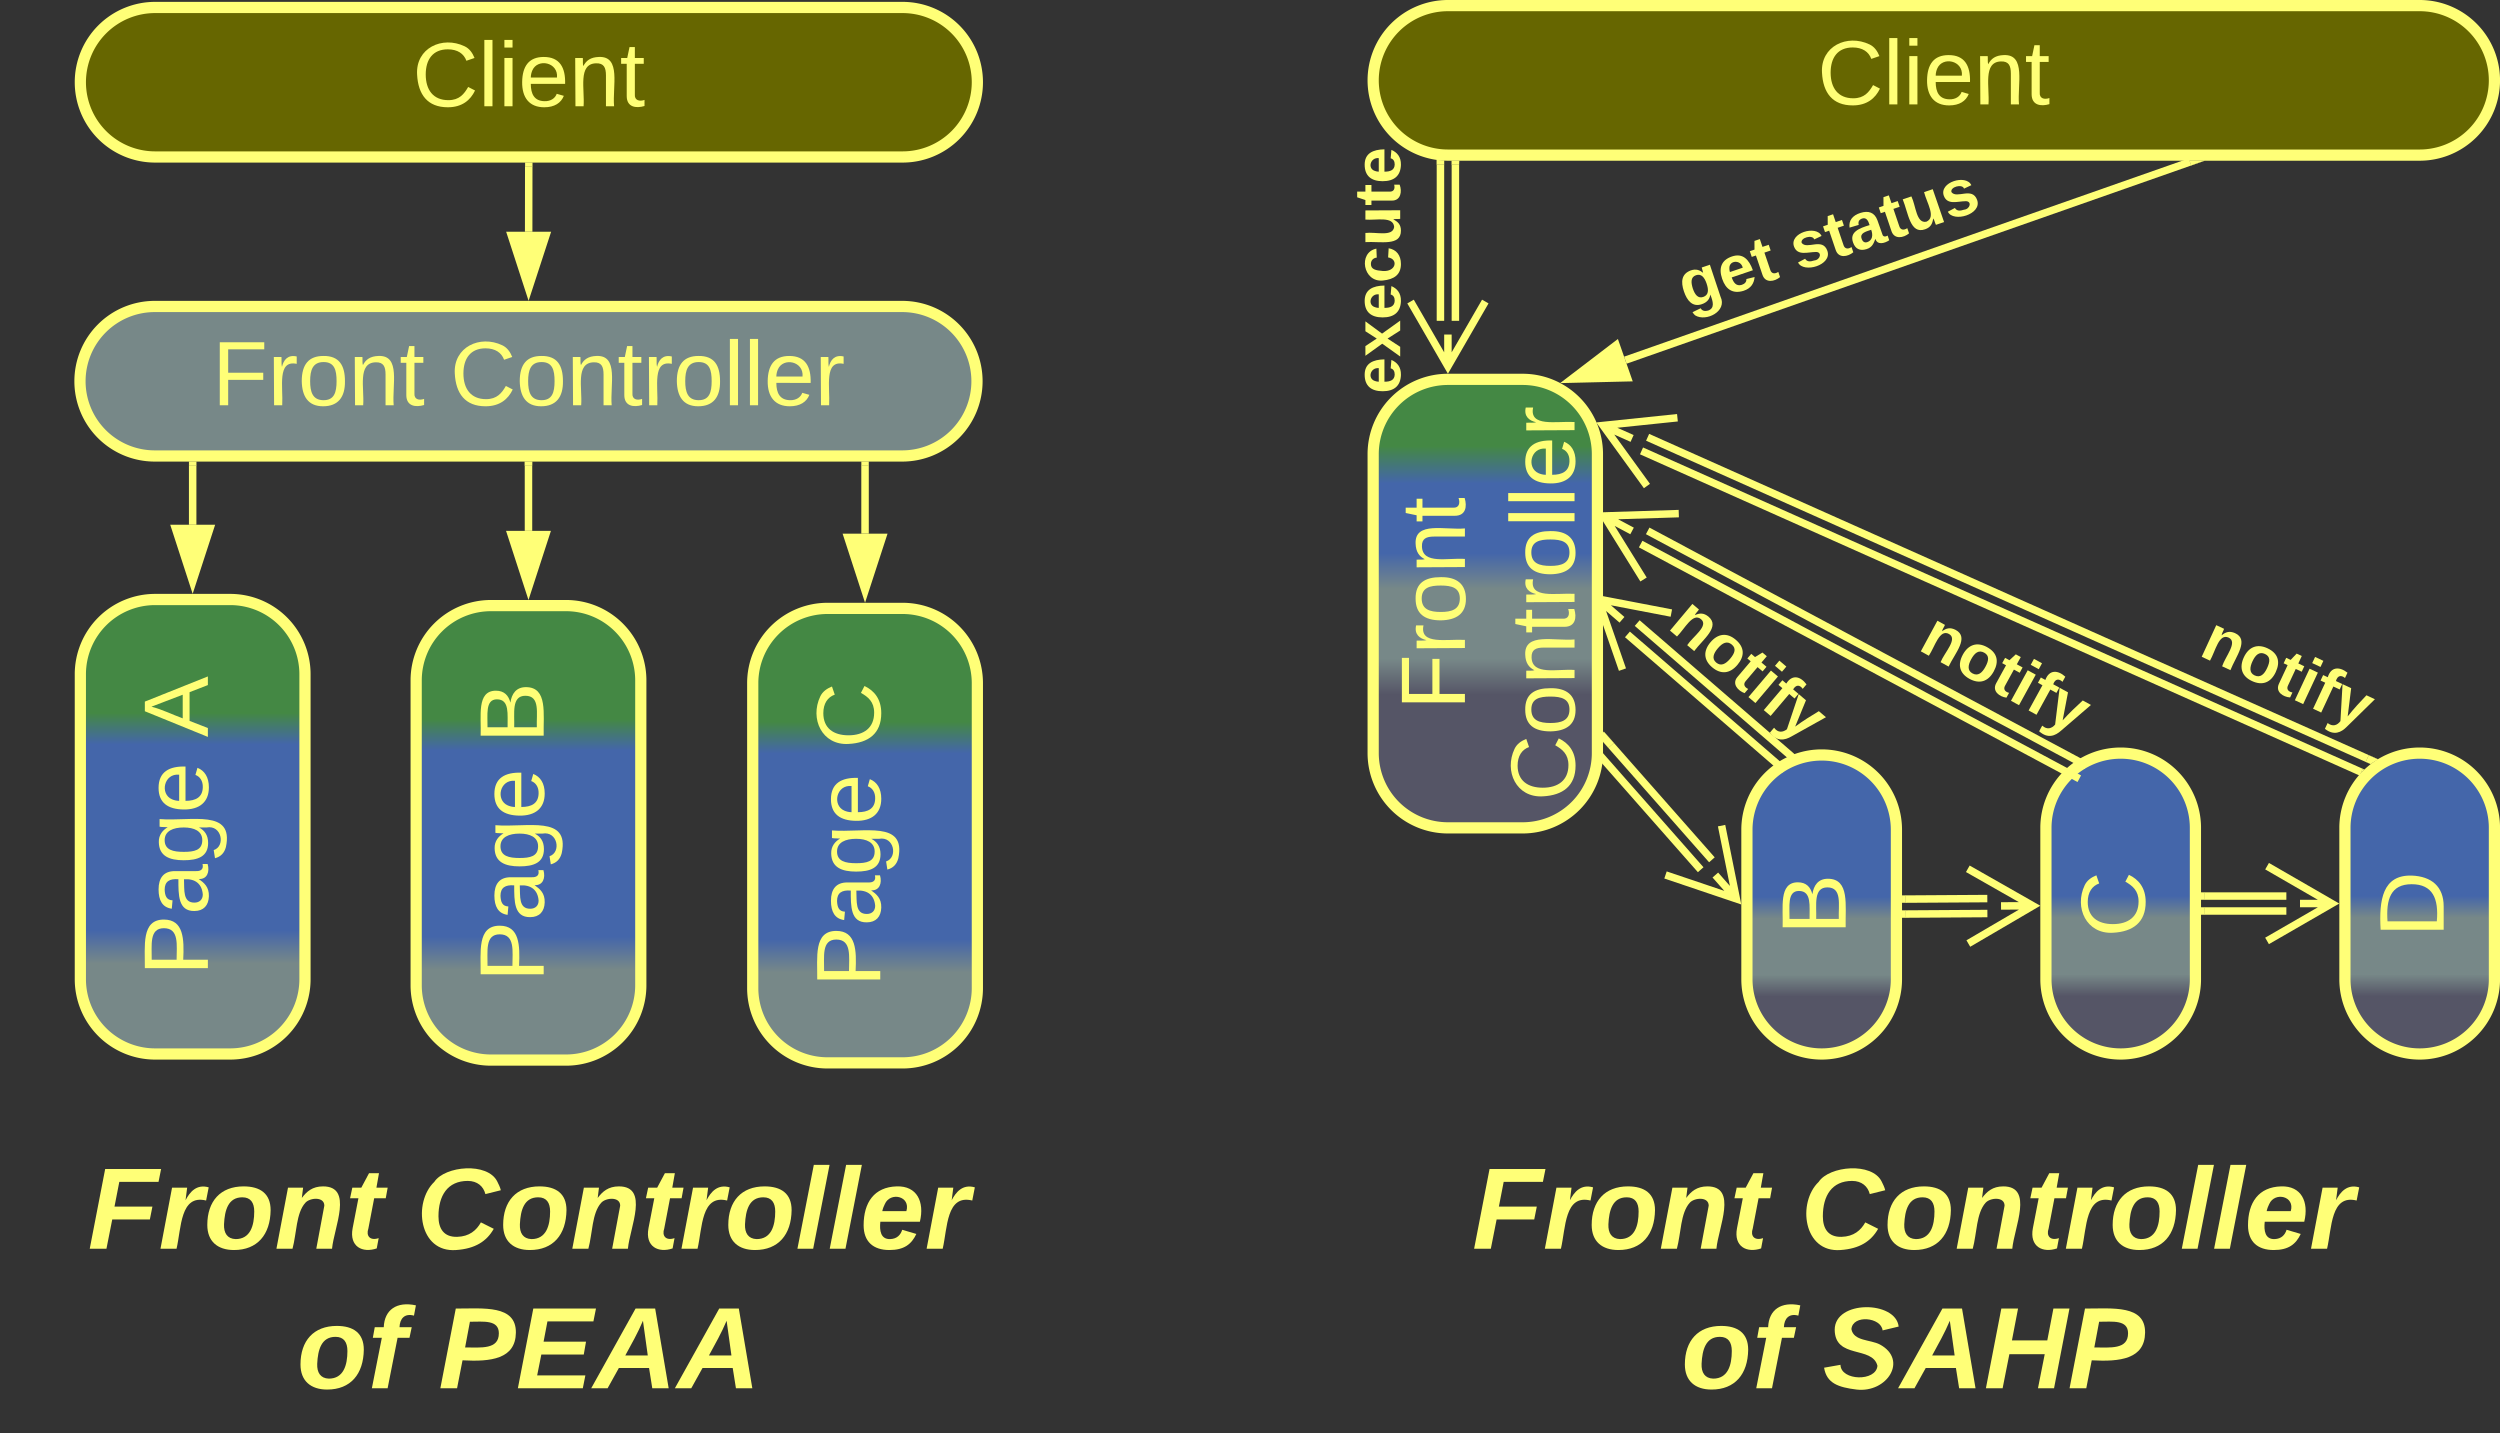 <svg xmlns="http://www.w3.org/2000/svg" xmlns:xlink="http://www.w3.org/1999/xlink" xmlns:lucid="lucid" width="668.89" height="383.5"><rect width="100%" height="100%" fill="#333333" stroke="none"/><g transform="translate(-478.601 -258)" lucid:page-tab-id="0_0"><path d="M680 440.78a20 20 0 0 1 20-20h20.1a20 20 0 0 1 20 20v81.6a20 20 0 0 1-20 20H700a20 20 0 0 1-20-20z" stroke="#ff7" stroke-width="3" fill="url(#a)"/><use xlink:href="#b" transform="matrix(-1.8369701987210297e-16,-1,1,-1.8369701987210297e-16,685,537.39) translate(15.293 29.118)"/><use xlink:href="#c" transform="matrix(-1.8369701987210297e-16,-1,1,-1.8369701987210297e-16,685,537.39) translate(79.12 29.118)"/><path d="M480.1 566a6 6 0 0 1 6-6h268a6 6 0 0 1 6 6v68a6 6 0 0 1-6 6h-268a6 6 0 0 1-6-6z" stroke="#ff7" stroke-opacity="0" stroke-width="3" fill="#788" fill-opacity="0"/><use xlink:href="#d" transform="matrix(1,0,0,1,485.101,565) translate(16.994 27.108)"/><use xlink:href="#e" transform="matrix(1,0,0,1,485.101,565) translate(104.796 27.108)"/><use xlink:href="#f" transform="matrix(1,0,0,1,485.101,565) translate(72.951 64.441)"/><use xlink:href="#g" transform="matrix(1,0,0,1,485.101,565) translate(110.802 64.441)"/><path d="M500.1 438.4a20 20 0 0 1 20-20h20.1a20 20 0 0 1 20 20V520a20 20 0 0 1-20 20h-20.1a20 20 0 0 1-20-20z" stroke="#ff7" stroke-width="3" fill="url(#h)"/><use xlink:href="#b" transform="matrix(-1.8369701987210297e-16,-1,1,-1.8369701987210297e-16,505.101,535) translate(15.938 29.118)"/><use xlink:href="#i" transform="matrix(-1.8369701987210297e-16,-1,1,-1.8369701987210297e-16,505.101,535) translate(79.765 29.118)"/><path d="M500 360a20 20 0 0 1 20-20h200a20 20 0 0 1 20 20 20 20 0 0 1-20 20H520a20 20 0 0 1-20-20z" stroke="#ff7" stroke-width="3" fill="#788"/><use xlink:href="#j" transform="matrix(1,0,0,1,505,345) translate(30.366 21.431)"/><use xlink:href="#k" transform="matrix(1,0,0,1,505,345) translate(94.057 21.431)"/><path d="M530.15 398.4v-15.9" stroke="#ff7" stroke-width="2" fill="none"/><path d="M530.15 413.65l-4.63-14.26h9.27z" stroke="#ff7" stroke-width="2" fill="#ff7"/><path d="M531.13 382.53h-1.95v-1.03h1.95z" stroke="#ff7" stroke-width=".05" fill="#ff7"/><path d="M589.95 440.03a20 20 0 0 1 20-20h20.1a20 20 0 0 1 20 20v81.6a20 20 0 0 1-20 20h-20.1a20 20 0 0 1-20-20z" stroke="#ff7" stroke-width="3" fill="url(#l)"/><use xlink:href="#b" transform="matrix(-1.8369701987210297e-16,-1,1,-1.8369701987210297e-16,594.949,536.64) translate(15.938 29.118)"/><use xlink:href="#m" transform="matrix(-1.8369701987210297e-16,-1,1,-1.8369701987210297e-16,594.949,536.64) translate(79.765 29.118)"/><path d="M620 400.03V382.5" stroke="#ff7" stroke-width="2" fill="none"/><path d="M620 415.3l-4.63-14.27h9.26z" stroke="#ff7" stroke-width="2" fill="#ff7"/><path d="M620.98 382.53H619v-1.03H621z" stroke="#ff7" stroke-width=".05" fill="#ff7"/><path d="M710.05 400.78V382.5" stroke="#ff7" stroke-width="2" fill="none"/><path d="M710.05 416.04l-4.63-14.26h9.27z" stroke="#ff7" stroke-width="2" fill="#ff7"/><path d="M711.03 382.53h-1.95v-1.03h1.95z" stroke="#ff7" stroke-width=".05" fill="#ff7"/><path d="M500.1 280a20 20 0 0 1 20-20h200a20 20 0 0 1 20 20 20 20 0 0 1-20 20h-200a20 20 0 0 1-20-20z" stroke="#ff7" stroke-width="3" fill="#660"/><use xlink:href="#n" transform="matrix(1,0,0,1,505.101,265) translate(83.872 21.431)"/><path d="M620.05 320l.02-17.5" stroke="#ff7" stroke-width="2" fill="none"/><path d="M620.03 335.26L615.4 321h9.28z" stroke="#ff7" stroke-width="2" fill="#ff7"/><path d="M621.05 302.53h-1.95v-1.03h1.95z" stroke="#ff7" stroke-width=".05" fill="#ff7"/><path d="M946 480a20 20 0 0 1 20-20 20 20 0 0 1 20 20v40a20 20 0 0 1-20 20 20 20 0 0 1-20-20z" stroke="#ff7" stroke-width="3" fill="url(#o)"/><use xlink:href="#p" transform="matrix(-1.8369701987210297e-16,-1,1,-1.8369701987210297e-16,950.99,535) translate(26.857 21.431)"/><path d="M1026 479.5a20 20 0 0 1 20-20 20 20 0 0 1 20 20V520a20 20 0 0 1-20 20 20 20 0 0 1-20-20z" stroke="#ff7" stroke-width="3" fill="url(#q)"/><use xlink:href="#r" transform="matrix(-1.8369701987210297e-16,-1,1,-1.8369701987210297e-16,1030.99,535) translate(26.212 21.431)"/><path d="M1106 479.5a20 20 0 0 1 20-20 20 20 0 0 1 20 20V520a20 20 0 0 1-20 20 20 20 0 0 1-20-20z" stroke="#ff7" stroke-width="3" fill="url(#s)"/><use xlink:href="#t" transform="matrix(-1.8369701987210297e-16,-1,1,-1.8369701987210297e-16,1110.99,535) translate(26.212 21.431)"/><path d="M846 279.5a20 20 0 0 1 20-20h260a20 20 0 0 1 20 20 20 20 0 0 1-20 20H866a20 20 0 0 1-20-20z" stroke="#ff7" stroke-width="3" fill="#660"/><use xlink:href="#u" transform="matrix(1,0,0,1,850.99,264.5) translate(113.872 21.431)"/><path d="M868 302v41.84M864 302v41.84" stroke="#ff7" stroke-width="2" fill="none"/><path d="M868.97 302.03H867V301H869zM864.97 300.92v1.1H863v-1.25z" stroke="#ff7" stroke-width=".05" fill="#ff7"/><path d="M876 338.68L866 356l-10-17.32M866 356v-8.5M988.48 498.56l21.84-.14M988.5 502.56l21.84-.14" stroke="#ff7" stroke-width="2" fill="none"/><path d="M988.5 499.54h-1v-1.95h1zM988.53 503.54h-1.04v-1.95h1.02z" stroke="#ff7" stroke-width=".05" fill="#ff7"/><path d="M1005.1 490.45l17.4 9.9-17.26 10.1m17.25-10.1l-8.5.04M1068.5 497.75h21.83M1068.5 501.75h21.83" stroke="#ff7" stroke-width="2" fill="none"/><path d="M1068.52 498.73h-1.03v-1.96h1.02zM1068.52 502.73h-1.03v-1.96h1.02z" stroke="#ff7" stroke-width=".05" fill="#ff7"/><path d="M1085.17 489.75l17.32 10-17.33 10m17.32-10h-8.5" stroke="#ff7" stroke-width="2" fill="none"/><path d="M846 379.5a20 20 0 0 1 20-20h20a20 20 0 0 1 20 20v80a20 20 0 0 1-20 20h-20a20 20 0 0 1-20-20z" stroke="#ff7" stroke-width="3" fill="url(#v)"/><use xlink:href="#w" transform="matrix(-1.8369701987210297e-16,-1,1,-1.8369701987210297e-16,850.99,474.5) translate(26.549 19.556)"/><use xlink:href="#x" transform="matrix(-1.8369701987210297e-16,-1,1,-1.8369701987210297e-16,850.99,474.5) translate(2.207 48.889)"/><path d="M909.65 457.43l26.98 30.62M906.65 460.07l26.98 30.63" stroke="#ff7" stroke-width="2" fill="none"/><path d="M910.4 456.8l-1.46 1.3-1.45-1.65V454l.24-.22z" stroke="#ff7" stroke-width=".05" fill="#ff7"/><path stroke="#ff7" stroke-width=".05" fill="#ff7"/><path d="M939.22 478.9l3.95 19.6-18.95-6.4m18.95 6.4l-5.62-6.38M955.27 463.4l-41.24-35.66M957.9 460.36l-41.26-35.65M955.25 463.37l.78.67M957.87 460.34l.77.67M912.7 437.16l-6.56-18.9 19.64 3.77m-19.64-3.76l6.43 5.56M1034.05 465.88l-116.48-62.31M1035.93 462.36l-116.48-62.32M1034.03 465.87l.9.48M1035.9 462.34l.92.5M918.34 413.05l-10.55-17 19.98-.63m-20 .64l7.5 4M1110.35 464.6L917.8 378.64M1111.98 460.95L919.43 375" stroke="#ff7" stroke-width="2" fill="none"/><path d="M1111.2 463.93l-.42.36-.67.78.62-1.37zM1114.86 461.17l-1.5.93-.42.35-1.38-.62.8-1.78z" stroke="#ff7" stroke-width=".05" fill="#ff7"/><path d="M919.25 388.04l-11.74-16.2 19.9-2.07m-19.9 2.07l7.77 3.47M1064.55 301.33l-151.08 53.04" stroke="#ff7" stroke-width="2" fill="none"/><path d="M1064.85 302.26l-.45-1.26h4.03z" stroke="#ff7" stroke-width=".05" fill="#ff7"/><path d="M899.07 359.43l11.92-9.1 3.06 8.74z" stroke="#ff7" stroke-width="2" fill="#ff7"/><path d="M840 367.33a6 6 0 0 1-6-6V299.7a6 6 0 0 1 6-6h8a6 6 0 0 1 6 6v61.63a6 6 0 0 1-6 6z" stroke="#ff7" stroke-opacity="0" stroke-width="2" fill="#788" fill-opacity="0"/><use xlink:href="#y" transform="matrix(6.123233995736766e-17,-1,1,6.123233995736766e-17,839.01,362.327) translate(-1.037 14.222)"/><path d="M917.55 330.98a6 6 0 0 1 3.75-7.6l83.6-28.33a6 6 0 0 1 7.6 3.76l2.56 7.58a6 6 0 0 1-3.75 7.6l-83.58 28.34a6 6 0 0 1-7.6-3.76z" stroke="#ff7" stroke-opacity="0" stroke-width="2" fill="#788" fill-opacity="0"/><use xlink:href="#z" transform="matrix(0.947,-0.321,0.321,0.947,921.963,328.43) translate(3.648 14.222)"/><use xlink:href="#A" transform="matrix(0.947,-0.321,0.321,0.947,921.963,328.43) translate(35.154 14.222)"/><g><path d="M928.54 412.02a6 6 0 0 1 8.46-.7l36.22 30.74a6 6 0 0 1 .7 8.46l-5.2 6.1a6 6 0 0 1-8.44.7l-36.22-30.74a6 6 0 0 1-.7-8.46z" stroke="#ff7" stroke-opacity="0" stroke-width="2" fill="#788" fill-opacity="0"/></g><g><use xlink:href="#B" transform="matrix(0.763,0.647,-0.647,0.763,932.999,414.493) translate(0.901 14.222)"/></g><g><path d="M992.64 417.25a6 6 0 0 1 8.15-2.38l41.63 22.86a6 6 0 0 1 2.37 8.14l-3.85 7.02a6 6 0 0 1-8.14 2.36l-41.63-22.85a6 6 0 0 1-2.38-8.14z" stroke="#ff7" stroke-opacity="0" stroke-width="2" fill="#788" fill-opacity="0"/></g><g><use xlink:href="#B" transform="matrix(0.877,0.481,-0.481,0.877,997.506,418.775) translate(0.901 14.222)"/></g><g><path d="M1066.82 418.73a6 6 0 0 1 7.97-2.9l43.03 20.1a6 6 0 0 1 2.9 7.97l-3.38 7.25a6 6 0 0 1-7.98 2.9l-43.04-20.1a6 6 0 0 1-2.9-7.97z" stroke="#ff7" stroke-opacity="0" stroke-width="2" fill="#788" fill-opacity="0"/></g><g><use xlink:href="#B" transform="matrix(0.906,0.423,-0.423,0.906,1071.772,419.939) translate(0.901 14.222)"/></g><path d="M860 566a6 6 0 0 1 6-6h248a6 6 0 0 1 6 6v68a6 6 0 0 1-6 6H866a6 6 0 0 1-6-6z" stroke="#ff7" stroke-opacity="0" stroke-width="3" fill="#788" fill-opacity="0"/><g><use xlink:href="#d" transform="matrix(1,0,0,1,865,565) translate(7.494 27.108)"/><use xlink:href="#e" transform="matrix(1,0,0,1,865,565) translate(95.296 27.108)"/><use xlink:href="#f" transform="matrix(1,0,0,1,865,565) translate(63.451 64.441)"/><use xlink:href="#C" transform="matrix(1,0,0,1,865,565) translate(101.302 64.441)"/></g><defs><linearGradient gradientUnits="userSpaceOnUse" id="a" x1="680" y1="542.39" x2="680" y2="420.78"><stop offset="19.93%" stop-color="#788"/><stop offset="27.17%" stop-color="#46a"/><stop offset="68.12%" stop-color="#46a"/><stop offset="75%" stop-color="#484"/></linearGradient><path d="M30-248c87 1 191-15 191 75 0 78-77 80-158 76V0H30v-248zm33 125c57 0 124 11 124-50 0-59-68-47-124-48v98" id="D" fill="#ff7"/><path d="M141-36C126-15 110 5 73 4 37 3 15-17 15-53c-1-64 63-63 125-63 3-35-9-54-41-54-24 1-41 7-42 31l-33-3c5-37 33-52 76-52 45 0 72 20 72 64v82c-1 20 7 32 28 27v20c-31 9-61-2-59-35zM48-53c0 20 12 33 32 33 41-3 63-29 60-74-43 2-92-5-92 41" id="E" fill="#ff7"/><path d="M177-190C167-65 218 103 67 71c-23-6-38-20-44-43l32-5c15 47 100 32 89-28v-30C133-14 115 1 83 1 29 1 15-40 15-95c0-56 16-97 71-98 29-1 48 16 59 35 1-10 0-23 2-32h30zM94-22c36 0 50-32 50-73 0-42-14-75-50-75-39 0-46 34-46 75s6 73 46 73" id="F" fill="#ff7"/><path d="M100-194c63 0 86 42 84 106H49c0 40 14 67 53 68 26 1 43-12 49-29l28 8c-11 28-37 45-77 45C44 4 14-33 15-96c1-61 26-98 85-98zm52 81c6-60-76-77-97-28-3 7-6 17-6 28h103" id="G" fill="#ff7"/><g id="b"><use transform="matrix(0.068,0,0,0.068,0,0)" xlink:href="#D"/><use transform="matrix(0.068,0,0,0.068,16.296,0)" xlink:href="#E"/><use transform="matrix(0.068,0,0,0.068,29.877,0)" xlink:href="#F"/><use transform="matrix(0.068,0,0,0.068,43.457,0)" xlink:href="#G"/></g><path d="M212-179c-10-28-35-45-73-45-59 0-87 40-87 99 0 60 29 101 89 101 43 0 62-24 78-52l27 14C228-24 195 4 139 4 59 4 22-46 18-125c-6-104 99-153 187-111 19 9 31 26 39 46" id="H" fill="#ff7"/><use transform="matrix(0.068,0,0,0.068,0,0)" xlink:href="#H" id="c"/><path d="M98-208l-15 77h118l-8 40H76L58 0H6l48-248h174l-8 40H98" id="I" fill="#ff7"/><path d="M84-151c13-25 34-51 72-40l-8 41C67-170 71-64 56 0H6l36-190h47" id="J" fill="#ff7"/><path d="M124-194c51 0 84 22 84 74C207-44 167 4 94 4 43 4 11-23 11-74c0-74 41-120 113-120zM99-30c46 0 58-42 58-86 0-27-11-44-37-44-44 0-55 40-57 84-1 27 10 45 36 46" id="K" fill="#ff7"/><path d="M151-194c95 0 34 128 28 194h-49l25-134c0-29-45-25-59-9C67-111 69-48 56 0H6l36-190h47l-4 32c15-20 33-36 66-36" id="L" fill="#ff7"/><path d="M72-63c-8 23 5 39 32 30L98-1C54 14 12-6 23-64l18-93H15l7-33h28l24-45h31l-8 45h35l-6 33H90" id="M" fill="#ff7"/><g id="d"><use transform="matrix(0.086,0,0,0.086,0,0)" xlink:href="#I"/><use transform="matrix(0.086,0,0,0.086,18.926,0)" xlink:href="#J"/><use transform="matrix(0.086,0,0,0.086,31.025,0)" xlink:href="#K"/><use transform="matrix(0.086,0,0,0.086,49.951,0)" xlink:href="#L"/><use transform="matrix(0.086,0,0,0.086,68.877,0)" xlink:href="#M"/></g><path d="M161-211c-63 0-91 46-91 110 0 39 17 65 58 64 38-1 60-20 74-45l40 20C220-23 184 0 125 4 9 13-10-144 57-208c33-50 166-62 196-1 4 8 9 18 11 27l-48 12c-6-24-25-41-55-41" id="N" fill="#ff7"/><path d="M6 0l51-261h49L55 0H6" id="O" fill="#ff7"/><path d="M114-194c63-2 87 48 72 110H63c-3 28 1 55 31 54 21-1 32-13 37-29l44 13C160-14 137 4 91 4 41 4 11-22 11-73c0-71 33-119 103-121zm30 77c14-47-50-61-67-22-3 6-6 13-8 22h75" id="P" fill="#ff7"/><g id="e"><use transform="matrix(0.086,0,0,0.086,0,0)" xlink:href="#N"/><use transform="matrix(0.086,0,0,0.086,22.383,0)" xlink:href="#K"/><use transform="matrix(0.086,0,0,0.086,41.309,0)" xlink:href="#L"/><use transform="matrix(0.086,0,0,0.086,60.235,0)" xlink:href="#M"/><use transform="matrix(0.086,0,0,0.086,70.519,0)" xlink:href="#J"/><use transform="matrix(0.086,0,0,0.086,82.617,0)" xlink:href="#K"/><use transform="matrix(0.086,0,0,0.086,101.543,0)" xlink:href="#O"/><use transform="matrix(0.086,0,0,0.086,110.185,0)" xlink:href="#O"/><use transform="matrix(0.086,0,0,0.086,118.827,0)" xlink:href="#P"/><use transform="matrix(0.086,0,0,0.086,136.111,0)" xlink:href="#J"/></g><path d="M93-157L62 0H13l31-157H16l6-33h28c2-54 40-81 100-68l-6 32c-29-8-44 9-45 36h38l-7 33H93" id="Q" fill="#ff7"/><g id="f"><use transform="matrix(0.086,0,0,0.086,0,0)" xlink:href="#K"/><use transform="matrix(0.086,0,0,0.086,18.926,0)" xlink:href="#Q"/></g><path d="M241-173c-1 82-78 91-166 86L58 0H6l48-248c87 0 188-12 187 75zm-53 2c0-43-48-36-90-36l-15 80c50 0 105 7 105-44" id="R" fill="#ff7"/><path d="M6 0l48-248h195l-8 40H98l-12 63h132l-7 40H79L66-40h150l-8 40H6" id="S" fill="#ff7"/><path d="M183 0l-10-63H79L44 0H-7l138-248h61L234 0h-51zm-14-102l-15-108c-16 38-36 73-55 108h70" id="T" fill="#ff7"/><g id="g"><use transform="matrix(0.086,0,0,0.086,0,0)" xlink:href="#R"/><use transform="matrix(0.086,0,0,0.086,20.741,0)" xlink:href="#S"/><use transform="matrix(0.086,0,0,0.086,41.481,0)" xlink:href="#T"/><use transform="matrix(0.086,0,0,0.086,63.864,0)" xlink:href="#T"/></g><linearGradient gradientUnits="userSpaceOnUse" id="h" x1="500.1" y1="540" x2="500.1" y2="418.39"><stop offset="19.93%" stop-color="#788"/><stop offset="27.17%" stop-color="#46a"/><stop offset="68.12%" stop-color="#46a"/><stop offset="75%" stop-color="#484"/></linearGradient><path d="M205 0l-28-72H64L36 0H1l101-248h38L239 0h-34zm-38-99l-47-123c-12 45-31 82-46 123h93" id="U" fill="#ff7"/><use transform="matrix(0.068,0,0,0.068,0,0)" xlink:href="#U" id="i"/><path d="M63-220v92h138v28H63V0H30v-248h175v28H63" id="V" fill="#ff7"/><path d="M114-163C36-179 61-72 57 0H25l-1-190h30c1 12-1 29 2 39 6-27 23-49 58-41v29" id="W" fill="#ff7"/><path d="M100-194c62-1 85 37 85 99 1 63-27 99-86 99S16-35 15-95c0-66 28-99 85-99zM99-20c44 1 53-31 53-75 0-43-8-75-51-75s-53 32-53 75 10 74 51 75" id="X" fill="#ff7"/><path d="M117-194c89-4 53 116 60 194h-32v-121c0-31-8-49-39-48C34-167 62-67 57 0H25l-1-190h30c1 10-1 24 2 32 11-22 29-35 61-36" id="Y" fill="#ff7"/><path d="M59-47c-2 24 18 29 38 22v24C64 9 27 4 27-40v-127H5v-23h24l9-43h21v43h35v23H59v120" id="Z" fill="#ff7"/><g id="j"><use transform="matrix(0.068,0,0,0.068,0,0)" xlink:href="#V"/><use transform="matrix(0.068,0,0,0.068,14.87,0)" xlink:href="#W"/><use transform="matrix(0.068,0,0,0.068,22.951,0)" xlink:href="#X"/><use transform="matrix(0.068,0,0,0.068,36.531,0)" xlink:href="#Y"/><use transform="matrix(0.068,0,0,0.068,50.111,0)" xlink:href="#Z"/></g><path d="M24 0v-261h32V0H24" id="aa" fill="#ff7"/><g id="k"><use transform="matrix(0.068,0,0,0.068,0,0)" xlink:href="#H"/><use transform="matrix(0.068,0,0,0.068,17.586,0)" xlink:href="#X"/><use transform="matrix(0.068,0,0,0.068,31.167,0)" xlink:href="#Y"/><use transform="matrix(0.068,0,0,0.068,44.747,0)" xlink:href="#Z"/><use transform="matrix(0.068,0,0,0.068,51.537,0)" xlink:href="#W"/><use transform="matrix(0.068,0,0,0.068,59.617,0)" xlink:href="#X"/><use transform="matrix(0.068,0,0,0.068,73.198,0)" xlink:href="#aa"/><use transform="matrix(0.068,0,0,0.068,78.562,0)" xlink:href="#aa"/><use transform="matrix(0.068,0,0,0.068,83.926,0)" xlink:href="#G"/><use transform="matrix(0.068,0,0,0.068,97.506,0)" xlink:href="#W"/></g><linearGradient gradientUnits="userSpaceOnUse" id="l" x1="589.95" y1="541.64" x2="589.95" y2="420.03"><stop offset="19.93%" stop-color="#788"/><stop offset="27.17%" stop-color="#46a"/><stop offset="68.12%" stop-color="#46a"/><stop offset="75%" stop-color="#484"/></linearGradient><path d="M160-131c35 5 61 23 61 61C221 17 115-2 30 0v-248c76 3 177-17 177 60 0 33-19 50-47 57zm-97-11c50-1 110 9 110-42 0-47-63-36-110-37v79zm0 115c55-2 124 14 124-45 0-56-70-42-124-44v89" id="ab" fill="#ff7"/><use transform="matrix(0.068,0,0,0.068,0,0)" xlink:href="#ab" id="m"/><path d="M24-231v-30h32v30H24zM24 0v-190h32V0H24" id="ac" fill="#ff7"/><g id="n"><use transform="matrix(0.068,0,0,0.068,0,0)" xlink:href="#H"/><use transform="matrix(0.068,0,0,0.068,17.586,0)" xlink:href="#aa"/><use transform="matrix(0.068,0,0,0.068,22.951,0)" xlink:href="#ac"/><use transform="matrix(0.068,0,0,0.068,28.315,0)" xlink:href="#G"/><use transform="matrix(0.068,0,0,0.068,41.895,0)" xlink:href="#Y"/><use transform="matrix(0.068,0,0,0.068,55.475,0)" xlink:href="#Z"/></g><linearGradient gradientUnits="userSpaceOnUse" id="o" x1="945.99" y1="540" x2="945.99" y2="460"><stop offset="19.2%" stop-color="#556"/><stop offset="26.45%" stop-color="#788"/><stop offset="45.29%" stop-color="#788"/><stop offset="52.54%" stop-color="#46a"/></linearGradient><use transform="matrix(0.068,0,0,0.068,0,0)" xlink:href="#ab" id="p"/><linearGradient gradientUnits="userSpaceOnUse" id="q" x1="1025.99" y1="540" x2="1025.99" y2="459.5"><stop offset="19.2%" stop-color="#556"/><stop offset="26.45%" stop-color="#788"/><stop offset="45.29%" stop-color="#788"/><stop offset="52.54%" stop-color="#46a"/></linearGradient><use transform="matrix(0.068,0,0,0.068,0,0)" xlink:href="#H" id="r"/><linearGradient gradientUnits="userSpaceOnUse" id="s" x1="1105.99" y1="540" x2="1105.99" y2="459.5"><stop offset="19.2%" stop-color="#556"/><stop offset="26.45%" stop-color="#788"/><stop offset="45.29%" stop-color="#788"/><stop offset="52.54%" stop-color="#46a"/></linearGradient><path d="M30-248c118-7 216 8 213 122C240-48 200 0 122 0H30v-248zM63-27c89 8 146-16 146-99s-60-101-146-95v194" id="ad" fill="#ff7"/><use transform="matrix(0.068,0,0,0.068,0,0)" xlink:href="#ad" id="t"/><g id="u"><use transform="matrix(0.068,0,0,0.068,0,0)" xlink:href="#H"/><use transform="matrix(0.068,0,0,0.068,17.586,0)" xlink:href="#aa"/><use transform="matrix(0.068,0,0,0.068,22.951,0)" xlink:href="#ac"/><use transform="matrix(0.068,0,0,0.068,28.315,0)" xlink:href="#G"/><use transform="matrix(0.068,0,0,0.068,41.895,0)" xlink:href="#Y"/><use transform="matrix(0.068,0,0,0.068,55.475,0)" xlink:href="#Z"/></g><linearGradient gradientUnits="userSpaceOnUse" id="v" x1="845.99" y1="479.5" x2="845.99" y2="359.5"><stop offset="29.71%" stop-color="#556"/><stop offset="37.68%" stop-color="#788"/><stop offset="53.26%" stop-color="#788"/><stop offset="61.23%" stop-color="#46a"/><stop offset="76.81%" stop-color="#46a"/><stop offset="85.14%" stop-color="#484"/></linearGradient><g id="w"><use transform="matrix(0.068,0,0,0.068,0,0)" xlink:href="#V"/><use transform="matrix(0.068,0,0,0.068,14.87,0)" xlink:href="#W"/><use transform="matrix(0.068,0,0,0.068,22.951,0)" xlink:href="#X"/><use transform="matrix(0.068,0,0,0.068,36.531,0)" xlink:href="#Y"/><use transform="matrix(0.068,0,0,0.068,50.111,0)" xlink:href="#Z"/></g><g id="x"><use transform="matrix(0.068,0,0,0.068,0,0)" xlink:href="#H"/><use transform="matrix(0.068,0,0,0.068,17.586,0)" xlink:href="#X"/><use transform="matrix(0.068,0,0,0.068,31.167,0)" xlink:href="#Y"/><use transform="matrix(0.068,0,0,0.068,44.747,0)" xlink:href="#Z"/><use transform="matrix(0.068,0,0,0.068,51.537,0)" xlink:href="#W"/><use transform="matrix(0.068,0,0,0.068,59.617,0)" xlink:href="#X"/><use transform="matrix(0.068,0,0,0.068,73.198,0)" xlink:href="#aa"/><use transform="matrix(0.068,0,0,0.068,78.562,0)" xlink:href="#aa"/><use transform="matrix(0.068,0,0,0.068,83.926,0)" xlink:href="#G"/><use transform="matrix(0.068,0,0,0.068,97.506,0)" xlink:href="#W"/></g><path d="M185-48c-13 30-37 53-82 52C43 2 14-33 14-96s30-98 90-98c62 0 83 45 84 108H66c0 31 8 55 39 56 18 0 30-7 34-22zm-45-69c5-46-57-63-70-21-2 6-4 13-4 21h74" id="ae" fill="#ff7"/><path d="M144 0l-44-69L55 0H2l70-98-66-92h53l41 62 40-62h54l-67 91 71 99h-54" id="af" fill="#ff7"/><path d="M190-63c-7 42-38 67-86 67-59 0-84-38-90-98-12-110 154-137 174-36l-49 2c-2-19-15-32-35-32-30 0-35 28-38 64-6 74 65 87 74 30" id="ag" fill="#ff7"/><path d="M85 4C-2 5 27-109 22-190h50c7 57-23 150 33 157 60-5 35-97 40-157h50l1 190h-47c-2-12 1-28-3-38-12 25-28 42-61 42" id="ah" fill="#ff7"/><path d="M115-3C79 11 28 4 28-45v-112H4v-33h27l15-45h31v45h36v33H77v99c-1 23 16 31 38 25v30" id="ai" fill="#ff7"/><g id="y"><use transform="matrix(0.049,0,0,0.049,0,0)" xlink:href="#ae"/><use transform="matrix(0.049,0,0,0.049,9.877,0)" xlink:href="#af"/><use transform="matrix(0.049,0,0,0.049,19.753,0)" xlink:href="#ae"/><use transform="matrix(0.049,0,0,0.049,29.63,0)" xlink:href="#ag"/><use transform="matrix(0.049,0,0,0.049,39.506,0)" xlink:href="#ah"/><use transform="matrix(0.049,0,0,0.049,50.321,0)" xlink:href="#ai"/><use transform="matrix(0.049,0,0,0.049,56.198,0)" xlink:href="#ae"/></g><path d="M195-6C206 82 75 100 31 46c-4-6-6-13-8-21l49-6c3 16 16 24 34 25 40 0 42-37 40-79-11 22-30 35-61 35-53 0-70-43-70-97 0-56 18-96 73-97 30 0 46 14 59 34l2-30h47zm-90-29c32 0 41-27 41-63 0-35-9-62-40-62-32 0-39 29-40 63 0 36 9 62 39 62" id="aj" fill="#ff7"/><g id="z"><use transform="matrix(0.049,0,0,0.049,0,0)" xlink:href="#aj"/><use transform="matrix(0.049,0,0,0.049,10.815,0)" xlink:href="#ae"/><use transform="matrix(0.049,0,0,0.049,20.691,0)" xlink:href="#ai"/></g><path d="M137-138c1-29-70-34-71-4 15 46 118 7 119 86 1 83-164 76-172 9l43-7c4 19 20 25 44 25 33 8 57-30 24-41C81-84 22-81 20-136c-2-80 154-74 161-7" id="ak" fill="#ff7"/><path d="M133-34C117-15 103 5 69 4 32 3 11-16 11-54c-1-60 55-63 116-61 1-26-3-47-28-47-18 1-26 9-28 27l-52-2c7-38 36-58 82-57s74 22 75 68l1 82c-1 14 12 18 25 15v27c-30 8-71 5-69-32zm-48 3c29 0 43-24 42-57-32 0-66-3-65 30 0 17 8 27 23 27" id="al" fill="#ff7"/><g id="A"><use transform="matrix(0.049,0,0,0.049,0,0)" xlink:href="#ak"/><use transform="matrix(0.049,0,0,0.049,9.877,0)" xlink:href="#ai"/><use transform="matrix(0.049,0,0,0.049,15.753,0)" xlink:href="#al"/><use transform="matrix(0.049,0,0,0.049,25.63,0)" xlink:href="#ai"/><use transform="matrix(0.049,0,0,0.049,31.506,0)" xlink:href="#ah"/><use transform="matrix(0.049,0,0,0.049,42.321,0)" xlink:href="#ak"/></g><path d="M135-194c87-1 58 113 63 194h-50c-7-57 23-157-34-157-59 0-34 97-39 157H25l-1-190h47c2 12-1 28 3 38 12-26 28-41 61-42" id="am" fill="#ff7"/><path d="M110-194c64 0 96 36 96 99 0 64-35 99-97 99-61 0-95-36-95-99 0-62 34-99 96-99zm-1 164c35 0 45-28 45-65 0-40-10-65-43-65-34 0-45 26-45 65 0 36 10 65 43 65" id="an" fill="#ff7"/><path d="M25-224v-37h50v37H25zM25 0v-190h50V0H25" id="ao" fill="#ff7"/><path d="M121-226c-27-7-43 5-38 36h38v33H83V0H34v-157H6v-33h28c-9-59 32-81 87-68v32" id="ap" fill="#ff7"/><path d="M123 10C108 53 80 86 19 72V37c35 8 53-11 59-39L3-190h52l48 148c12-52 28-100 44-148h51" id="aq" fill="#ff7"/><g id="B"><use transform="matrix(0.049,0,0,0.049,0,0)" xlink:href="#am"/><use transform="matrix(0.049,0,0,0.049,10.815,0)" xlink:href="#an"/><use transform="matrix(0.049,0,0,0.049,21.63,0)" xlink:href="#ai"/><use transform="matrix(0.049,0,0,0.049,27.506,0)" xlink:href="#ao"/><use transform="matrix(0.049,0,0,0.049,32.444,0)" xlink:href="#ap"/><use transform="matrix(0.049,0,0,0.049,38.321,0)" xlink:href="#aq"/></g><path d="M178-136c88 48 22 151-73 140C49-3 12-15 4-64l51-9c1 50 111 53 115 3-16-63-132-20-133-112 0-93 190-91 199-10l-50 12c-4-41-93-50-97-4 7 38 59 32 89 48" id="ar" fill="#ff7"/><path d="M168 0l21-106H79L58 0H6l48-248h52l-19 99h110l19-99h50L218 0h-50" id="as" fill="#ff7"/><g id="C"><use transform="matrix(0.086,0,0,0.086,0,0)" xlink:href="#ar"/><use transform="matrix(0.086,0,0,0.086,20.741,0)" xlink:href="#T"/><use transform="matrix(0.086,0,0,0.086,43.123,0)" xlink:href="#as"/><use transform="matrix(0.086,0,0,0.086,65.506,0)" xlink:href="#R"/></g></defs></g></svg>